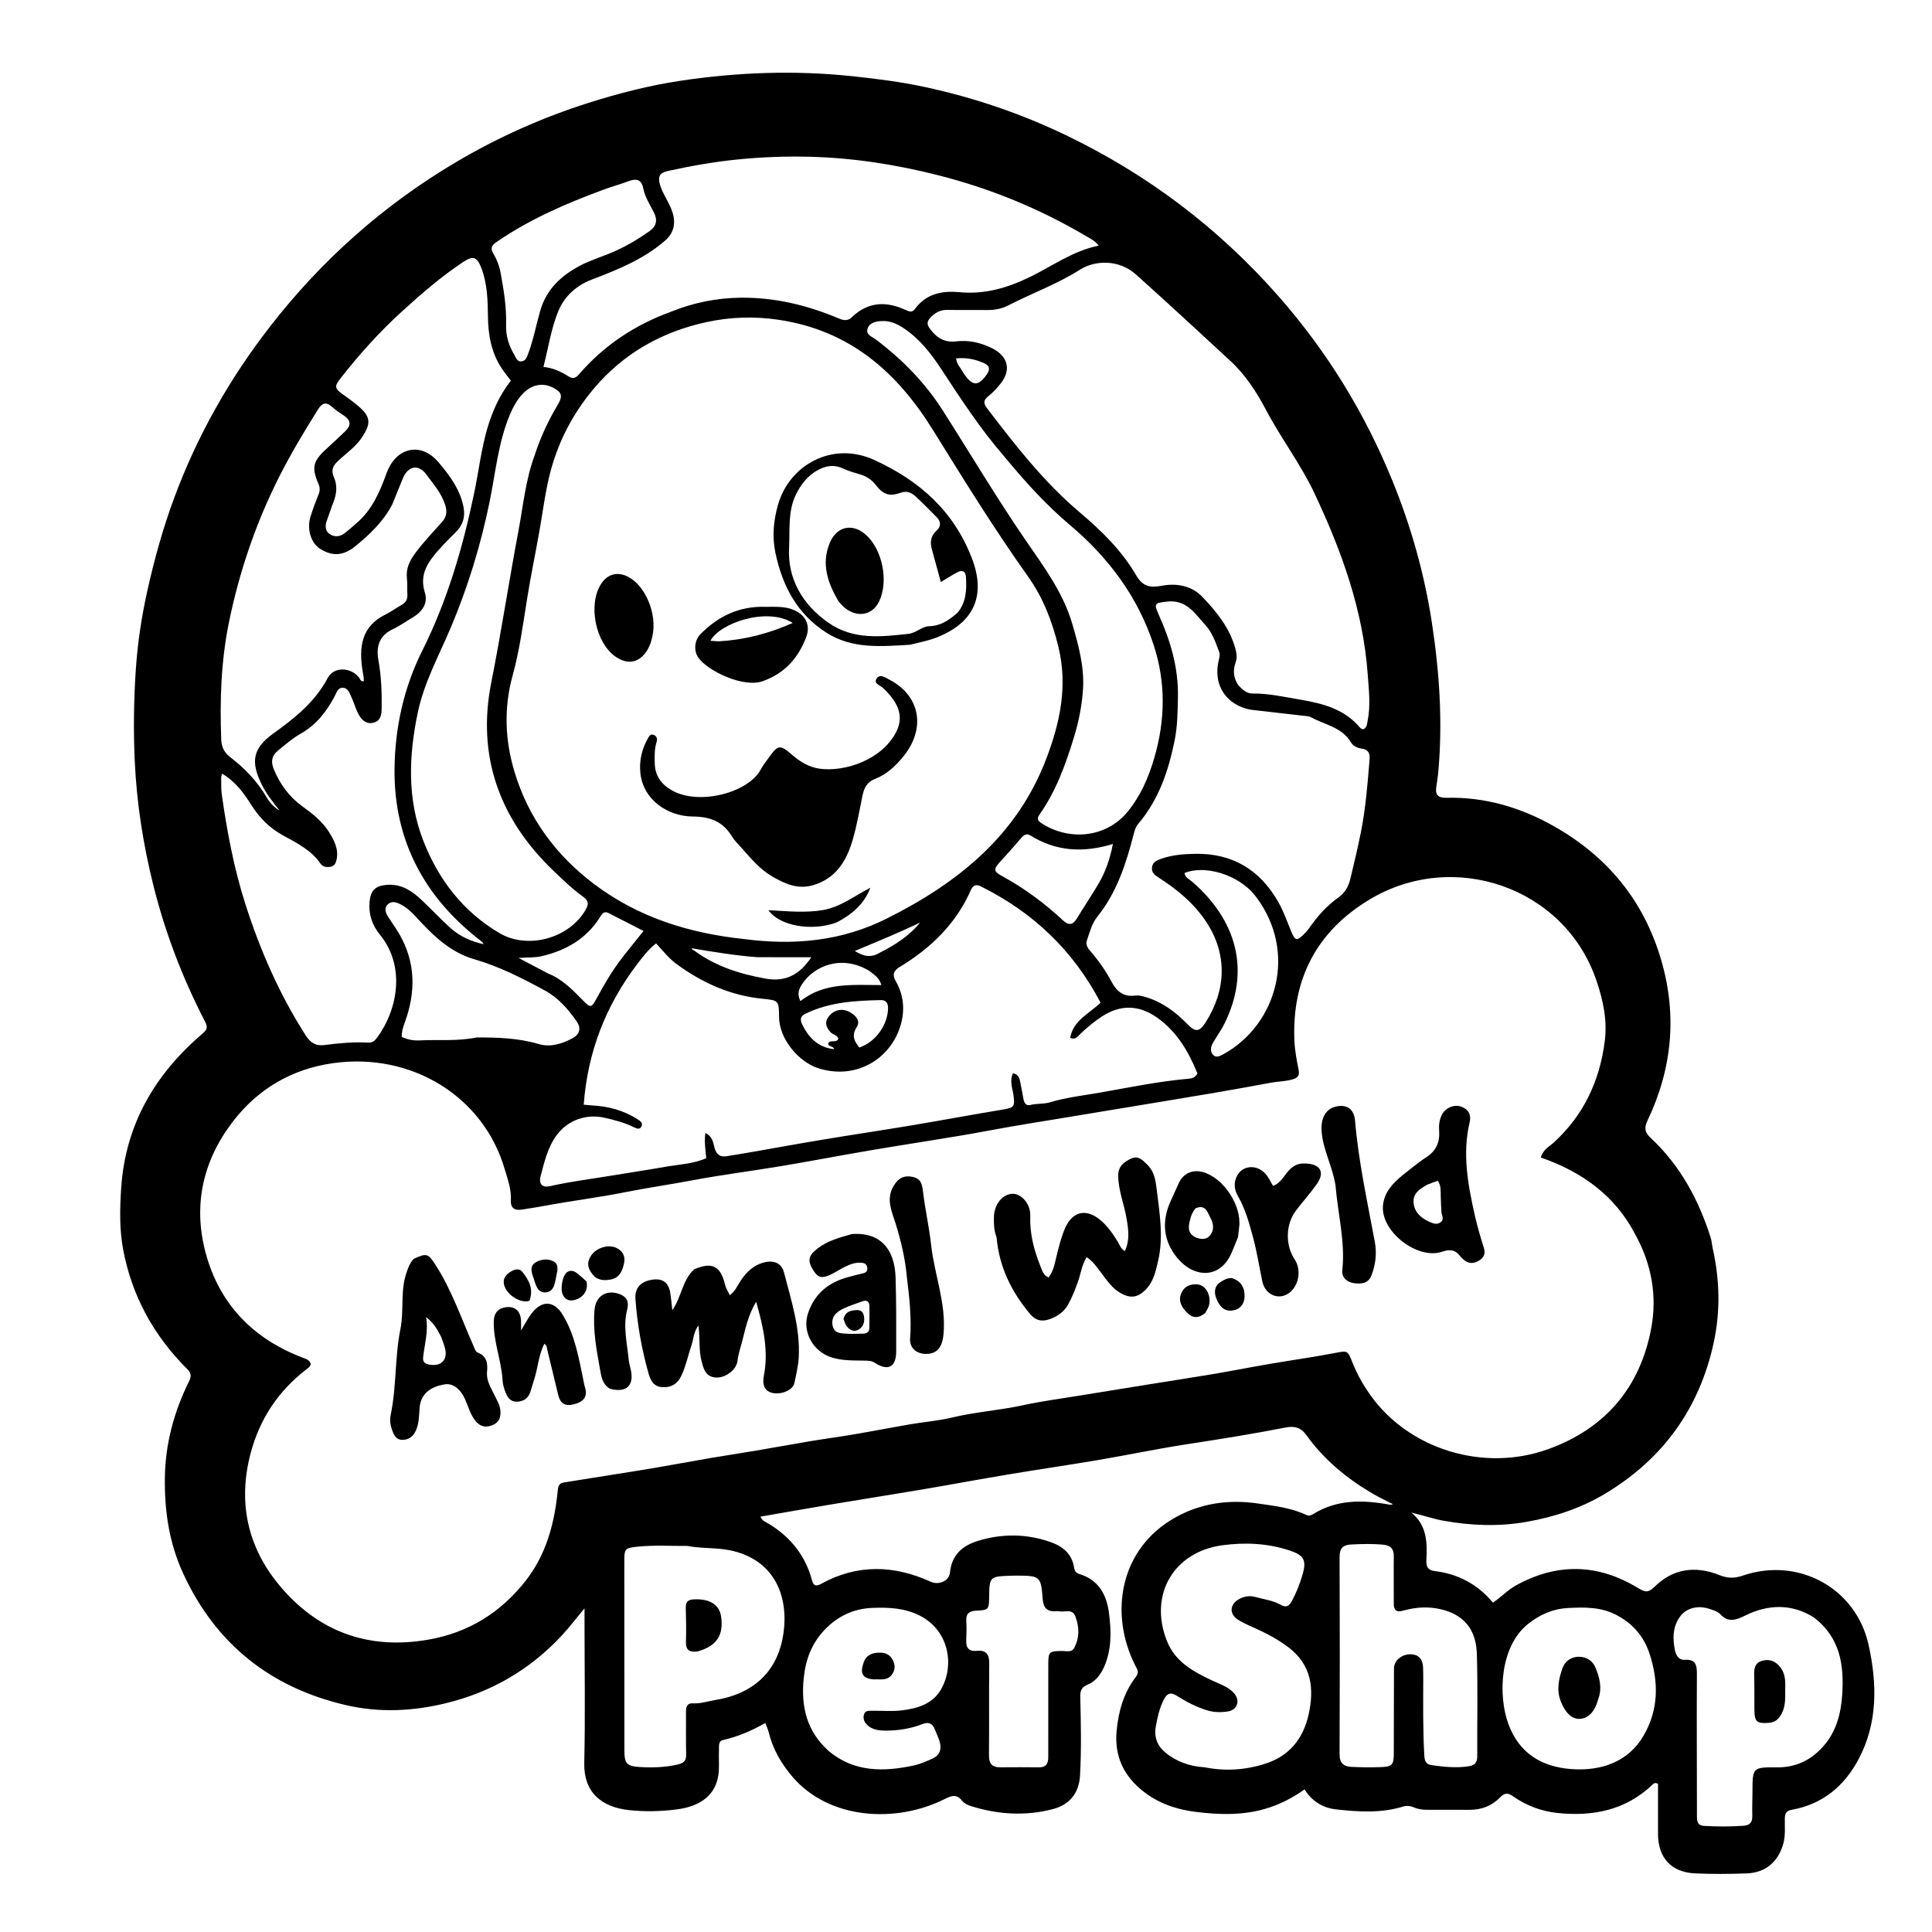 <svg version="1.1" id="Layer_1" xmlns="http://www.w3.org/2000/svg" xmlns:xlink="http://www.w3.org/1999/xlink" x="0px" y="0px"
	 width="100%" viewBox="0 0 1024 1024" enable-background="new 0 0 1024 1024" xml:space="preserve">
<path fill="#000000" opacity="1" stroke="none" 
	d="
M907.695,661.336 
	C911.575,678.386 911.878,695.21 908.267,711.783 
	C900.727,746.396 881.565,773.067 851.205,791.422 
	C838.295,799.228 824.264,803.929 809.3,806.581 
	C794.44,809.214 779.842,808.641 765.211,806.047 
	C759.56,805.045 754.084,803.061 748.039,801.728 
	C756.492,808.545 756.474,817.838 755.998,827.21 
	C755.834,830.454 757.032,832.29 760.305,832.681 
	C772.742,834.164 783.098,839.603 791.285,849.427 
	C795.634,846.535 799.01,842.796 803.369,840.376 
	C825.244,828.231 846.939,828.747 868.188,841.683 
	C871.941,843.968 873.614,844.322 877.08,840.908 
	C886.83,831.307 898.72,829.787 911.228,834.806 
	C915.544,836.539 919.194,836.653 923.606,835.137 
	C953.048,825.021 983.716,841.56 990.404,871.867 
	C994.95,892.465 995.326,913.322 984.96,932.664 
	C977.381,946.806 965.802,956.394 949.526,959.25 
	C946.721,959.742 946.052,961.296 945.996,963.738 
	C945.894,968.22 946.43,972.727 945.194,977.161 
	C942.511,986.79 935.821,992.566 925.806,992.94 
	C916.653,993.281 907.462,993.344 898.316,992.921 
	C885.725,992.339 878.765,984.554 878.777,971.891 
	C878.785,962.961 878.779,954.03 878.779,945.452 
	C877.105,944.646 876.478,945.298 875.901,945.852 
	C861.684,959.488 844.26,962.868 825.52,960.921 
	C817.067,960.043 808.984,957.057 801.925,952.052 
	C799.273,950.17 797.482,950.142 795.114,952.616 
	C790.786,957.138 785.252,959.254 778.951,959.244 
	C771.619,959.231 764.287,959.214 756.955,959.228 
	C754.435,959.233 751.966,959.041 749.613,958.03 
	C747.721,957.218 745.684,956.894 743.74,957.493 
	C731.992,961.113 720.001,960.327 708.118,959.011 
	C701.389,958.266 695.5,954.919 691.431,948.416 
	C685.501,952.656 679.389,955.838 672.738,958.043 
	C659.913,962.294 646.8,961.975 633.746,960.334 
	C622.044,958.863 611.202,954.845 602.417,946.372 
	C594.164,938.412 590.796,928.752 591.825,917.479 
	C592.779,907.044 595.587,897.172 602.055,888.75 
	C604.054,886.146 602.605,884.552 601.591,882.528 
	C587.94,855.288 593.174,820.716 623.31,804.086 
	C636.838,796.621 651.548,794.659 666.811,796.894 
	C675.503,798.167 684.273,799.134 692.363,802.95 
	C693.738,803.598 694.89,803.179 696.104,802.432 
	C708.688,794.683 722.281,794.918 736.154,797.434 
	C736.781,797.548 737.412,797.644 738.258,797.225 
	C734.504,795.278 730.648,793.504 727.013,791.355 
	C713.532,783.385 701.639,773.496 692.478,760.734 
	C689.398,756.443 685.945,755.713 681.335,756.617 
	C663.911,760.033 646.385,762.824 628.833,765.514 
	C613.264,767.899 597.833,771.167 582.3,773.805 
	C566.444,776.497 550.523,778.801 534.66,781.45 
	C519.278,784.019 503.946,786.883 488.57,789.486 
	C472.552,792.198 456.5,794.71 440.477,797.391 
	C428.093,799.464 415.731,801.663 403.049,803.86 
	C403.974,806.217 406.023,806.749 407.606,807.72 
	C419.026,814.728 426.855,824.475 430.349,837.497 
	C431.211,840.71 432.574,840.897 435.361,839.374 
	C454.487,828.919 473.89,829.495 493.364,838.383 
	C497.466,840.256 503.068,837.998 503.502,833.481 
	C504.404,824.102 510.196,819.192 518.328,816.694 
	C531.207,812.738 544.203,812.867 556.98,817.388 
	C563.466,819.684 568.271,823.739 569.318,831.042 
	C569.563,832.755 570.613,833.831 572.085,834.276 
	C582.265,837.352 586.486,845.121 587.763,854.784 
	C589.054,864.562 589.28,874.396 585.095,883.713 
	C583.271,887.772 580.498,891.286 576.364,892.956 
	C573.006,894.313 572.49,896.394 572.567,899.538 
	C572.907,913.351 573.205,927.175 572.442,940.98 
	C571.923,950.364 566.964,956.577 557.85,958.917 
	C543.49,962.603 529.195,961.779 515.066,957.395 
	C513.109,956.788 511.147,955.968 509.937,954.434 
	C506.934,950.627 504.174,951.796 500.483,953.64 
	C474.946,966.395 439.54,964.507 420.091,941.803 
	C414.151,934.869 409.679,927.224 407.483,918.304 
	C407.098,916.738 406.392,915.252 405.646,913.218 
	C398.335,917.349 391.057,920.481 383.257,922.249 
	C381.131,922.731 381.088,924.537 381.068,926.228 
	C381.031,929.394 381.003,932.561 381.064,935.727 
	C381.363,951.378 371.103,957.503 358.334,959.076 
	C350.124,960.088 341.808,960.297 333.429,959.404 
	C318.734,957.836 309.316,949.865 309.67,934.415 
	C310.241,909.431 309.813,884.423 309.807,859.426 
	C309.807,857.487 309.807,855.547 309.807,852.445 
	C305.132,858.052 301.473,862.925 297.321,867.334 
	C280.58,885.113 260.39,896.835 236.542,902.684 
	C218.893,907.013 201.192,907.84 183.694,903.827 
	C143.567,894.622 114.241,871.408 96.969,833.726 
	C89.644,817.747 87.144,800.838 87.38,783.257 
	C87.625,765.05 92.279,748.16 100.235,732.035 
	C101.599,729.271 101.276,727.674 99.167,725.57 
	C81.482,707.93 69.876,686.85 65.281,662.318 
	C63.263,651.544 63.492,640.415 64.245,629.427 
	C66.539,595.936 82.141,569.393 107.231,547.92 
	C109.403,546.062 110.372,544.747 108.819,541.752 
	C96.846,518.659 87.57,494.476 81.284,469.251 
	C75.901,447.654 72.453,425.764 71.425,403.406 
	C70.672,387.041 70.903,370.722 72.01,354.486 
	C72.966,340.469 75.103,326.491 78.199,312.649 
	C81.901,296.1 86.423,279.86 92.295,263.984 
	C104.456,231.104 121.514,200.94 142.98,173.257 
	C170.347,137.966 203.143,108.761 241.578,86.001 
	C263.831,72.823 287.293,62.329 312.001,54.5 
	C327.84,49.482 343.876,45.35 360.245,42.874 
	C390.606,38.282 421.091,37.152 451.751,40.394 
	C464.655,41.759 477.501,43.382 490.134,46.102 
	C516.035,51.68 541.028,60.146 564.943,71.641 
	C608.3,92.48 645.916,120.905 677.675,157.057 
	C703.408,186.35 723.522,219.089 738.178,255.225 
	C747.897,279.189 754.892,303.935 758.833,329.439 
	C762.931,355.962 764.743,382.679 762.289,409.528 
	C762.062,412.011 761.657,414.48 761.274,416.946 
	C760.621,421.151 762.023,422.963 766.628,422.847 
	C787.096,422.334 806.103,427.981 823.726,437.979 
	C852.035,454.039 871.344,477.434 880.513,509.004 
	C889.014,538.275 886.244,566.492 873.265,593.8 
	C871.351,597.829 871.706,600.148 874.929,603.157 
	C890.53,617.721 900.329,635.875 906.706,656.027 
	C907.203,657.597 907.283,659.298 907.695,661.336 
M866.886,654.587 
	C856.122,633.641 838.336,621.024 816.652,613.503 
	C817.924,609.187 821.041,607.814 823.314,605.753 
	C839.317,591.238 847.901,572.92 850.561,551.792 
	C851.971,540.595 849.601,529.633 845.92,519.071 
	C828.789,469.917 770.098,450.121 725.826,476.803 
	C698.038,493.549 684.673,518.785 686.059,551.569 
	C686.286,556.938 687.317,562.076 688.324,567.27 
	C688.881,570.138 687.738,571.352 684.907,572.145 
	C681.165,573.193 677.337,573.164 673.584,573.861 
	C663.839,575.67 654.085,577.439 644.314,579.104 
	C628.811,581.744 613.292,584.294 597.778,586.869 
	C584.888,589.008 571.995,591.127 559.104,593.257 
	C551.247,594.555 543.382,595.807 535.537,597.172 
	C526.415,598.758 517.327,600.54 508.195,602.066 
	C492.509,604.687 476.784,607.078 461.105,609.744 
	C445.425,612.41 429.803,615.423 414.116,618.047 
	C398.272,620.698 382.308,622.684 366.531,625.669 
	C354.659,627.915 342.7,629.615 330.841,631.98 
	C317.379,634.664 303.716,636.354 290.192,638.838 
	C285.662,639.67 281.074,640.432 276.498,641.125 
	C272.981,641.658 270.549,640.436 270.779,636.307 
	C271.111,630.36 269.037,624.896 267.401,619.343 
	C256.172,581.231 218.284,557.681 176.647,563.483 
	C154.921,566.51 136.783,576.977 123.3,594.618 
	C107.45,615.356 102.286,638.845 108.946,663.867 
	C116.228,691.227 134.233,709.757 160.823,719.742 
	C162.587,720.404 164.269,720.994 164.705,723.045 
	C164.331,724.562 163.11,725.222 162.078,726.024 
	C147.377,737.443 137.666,752.126 132.871,770.137 
	C125.988,795.993 131.093,819.709 147.845,839.969 
	C168.252,864.649 194.95,874.643 226.993,869.054 
	C248.131,865.366 265.072,854.93 278.344,838.178 
	C289.41,824.21 293.769,807.88 295.566,790.602 
	C295.8,788.35 295.881,786.207 298.758,785.752 
	C307.094,784.437 315.427,783.101 323.76,781.766 
	C331.613,780.508 339.474,779.301 347.313,777.961 
	C356.921,776.318 366.502,774.511 376.11,772.868 
	C384.123,771.498 392.167,770.311 400.182,768.953 
	C409.812,767.321 419.415,765.534 429.05,763.928 
	C436.883,762.622 444.762,761.584 452.59,760.25 
	C462.522,758.557 472.411,756.616 482.341,754.915 
	C489.846,753.628 497.505,753.043 504.884,751.267 
	C517.157,748.314 529.76,747.516 542.072,744.828 
	C551.906,742.68 561.925,741.374 571.87,739.743 
	C584.133,737.731 596.403,735.76 608.672,733.788 
	C620.123,731.947 631.592,730.207 643.028,728.275 
	C652.976,726.594 662.878,724.636 672.822,722.93 
	C684.248,720.97 695.738,719.366 707.121,717.193 
	C714.243,715.834 714.193,715.485 716.92,722.375 
	C719.385,728.603 722.7,734.35 726.594,739.783 
	C746.883,768.096 786.361,780.495 820.671,768.047 
	C851.193,756.973 869.524,734.988 875.259,703.563 
	C878.262,687.107 875.553,670.417 866.886,654.587 
M394.439,497.725 
	C420.686,501.143 445.897,498.967 470.13,486.803 
	C507.871,467.86 539.096,442.837 554.615,402 
	C561.856,382.945 565.977,363.608 561.025,343.068 
	C557.789,329.643 553.004,317.018 545.025,305.79 
	C527.063,280.517 510.764,254.158 494.44,227.844 
	C475.267,196.938 450.277,175.201 412.981,169.536 
	C399.831,167.539 387.015,167.997 374.414,170.734 
	C350.878,175.845 330.625,187.185 314.855,205.824 
	C302.123,220.871 293.915,238.016 290.025,257.381 
	C288.363,265.658 287.229,273.999 285.758,282.293 
	C283.673,294.042 281.228,305.732 279.35,317.512 
	C277.184,331.105 275.342,344.803 271.703,358.051 
	C266.959,375.323 267.647,392.326 272.707,409.122 
	C280.097,433.655 294.752,453.453 315.112,468.738 
	C338.273,486.125 364.952,494.618 394.439,497.725 
M656.26,363.064 
	C658.307,365.347 660.69,367.609 663.773,367.576 
	C672.501,367.485 680.885,369.428 689.398,370.868 
	C701.39,372.895 712.704,375.907 720.924,385.751 
	C721.298,386.2 722.034,386.347 722.49,386.578 
	C724.571,385.659 724.478,383.906 724.817,382.288 
	C726.55,374 725.511,365.753 724.916,357.435 
	C722.477,323.376 711.088,292.022 696.704,261.491 
	C689.375,245.934 678.901,232.241 670.889,217.048 
	C665.986,207.749 660.063,198.617 652.14,191.299 
	C635.506,175.938 618.903,160.547 602.028,145.441 
	C592.916,137.284 580.211,138.012 572.616,142.821 
	C560.45,150.525 546.924,155.43 534.204,161.983 
	C530.809,163.732 526.971,164.374 523.051,164.321 
	C516.053,164.227 509.052,164.379 502.055,164.257 
	C498.209,164.189 495.386,165.852 492.932,168.599 
	C491.19,170.55 491.29,172.102 492.891,174.272 
	C496.418,179.052 500.605,181.682 506.808,180.933 
	C513.404,180.137 519.668,181.568 525.674,184.501 
	C534.17,188.652 536.166,195.932 530.412,203.239 
	C528.467,205.708 526.261,208.07 523.804,210.012 
	C521.208,212.064 521.208,213.837 523.07,216.277 
	C538.132,236.019 553.352,255.597 572.48,271.737 
	C583.856,281.338 594.518,291.803 602.059,304.695 
	C605.719,310.953 609.401,311.644 615.98,310.428 
	C623.546,309.03 631.553,310.353 637.25,316.324 
	C644.945,324.388 651.978,333.03 654.893,344.25 
	C655.504,346.6 655.759,348.54 654.941,350.955 
	C653.652,354.762 653.388,358.78 656.26,363.064 
M337.628,511.111 
	C321.025,533.09 311.421,557.651 309.391,585.494 
	C311.373,585.683 312.507,585.838 313.645,585.893 
	C322.445,586.313 330.689,588.555 338.146,593.363 
	C339.445,594.2 340.803,595.286 340.026,596.979 
	C339.19,598.801 337.573,598.245 336.161,597.539 
	C331.222,595.067 325.952,593.712 320.59,592.461 
	C310.843,590.188 300.95,593.64 295.032,601.69 
	C290.278,608.158 288.533,615.815 286.557,623.321 
	C285.439,627.567 287.397,629.652 291.667,628.667 
	C302.219,626.233 312.938,624.959 323.587,623.186 
	C333.224,621.582 342.893,620.164 352.502,618.455 
	C359.74,617.168 367.275,616.953 374.317,613.874 
	C373.989,609.627 373.182,605.457 373.869,600.522 
	C377.875,602.472 378,605.855 378.718,608.388 
	C379.76,612.064 381.712,613.355 385.216,612.8 
	C390.131,612.023 395.038,611.195 399.94,610.342 
	C412.031,608.237 424.101,606.014 436.208,604.009 
	C451.891,601.411 467.617,599.071 483.296,596.447 
	C499.322,593.765 515.297,590.777 531.328,588.123 
	C537.436,587.112 538.041,586.553 537.153,580.475 
	C536.598,576.669 534.984,572.823 536.924,568.842 
	C540.084,569.52 540.427,571.914 540.89,574.158 
	C541.46,576.922 541.916,579.71 542.443,582.483 
	C542.822,584.481 543.809,586.253 546.058,585.667 
	C549.485,584.773 553.099,585.264 556.402,584.27 
	C565.144,581.64 574.208,580.645 583.118,579.075 
	C598.785,576.316 614.407,573.094 630.302,571.709 
	C631.919,571.568 633.6,571.088 634.664,568.947 
	C630.018,557.458 623.8,546.76 613.223,539.307 
	C603.687,532.587 593.798,532.325 583.917,538.839 
	C579.87,541.508 576.178,544.598 572.652,547.923 
	C571.33,549.17 570.229,551.31 567.202,550.114 
	C568.849,540.776 577.313,537.254 583.337,531.444 
	C568.846,503.754 547.51,483.515 519.789,469.763 
	C517.027,468.393 515.542,469.54 514.609,471.667 
	C506.74,489.614 493.41,502.493 476.94,512.459 
	C473.626,514.464 472.763,516.599 474.854,520.209 
	C478.872,527.15 479.614,534.928 477.613,542.434 
	C472.67,560.975 454.087,572.531 433.97,566.265 
	C423.109,562.883 413.054,550.545 412.92,539.132 
	C412.817,530.407 412.836,530.215 404.413,529.394 
	C387.354,527.731 372.399,521.048 358.697,511.049 
	C354.512,507.995 351.369,503.923 347.738,500.01 
	C343.661,503.169 340.906,506.898 337.628,511.111 
M242.622,280.942 
	C239.377,284.294 236.017,287.543 232.911,291.018 
	C227.047,297.579 222.058,304.233 225.204,314.155 
	C226.934,319.614 223.889,324.25 218.593,327.349 
	C215.147,329.366 211.883,331.756 208.284,333.434 
	C200.937,336.86 199.267,342.706 200.579,349.983 
	C202.093,358.383 202.411,366.851 202.291,375.355 
	C202.245,378.66 201.869,381.957 198.105,383.003 
	C194.209,384.086 191.683,381.618 190.025,378.572 
	C188.526,375.817 187.726,372.69 186.401,369.828 
	C185.377,367.618 184.554,364.63 181.729,364.507 
	C179.045,364.391 178.284,367.349 177.232,369.316 
	C172.913,377.386 167.502,384.277 159.307,388.913 
	C154.995,391.352 151.177,394.71 147.295,397.849 
	C144.08,400.448 143.443,403.632 145.099,407.654 
	C148.421,415.722 153.268,422.355 160.434,427.513 
	C165.676,431.286 170.852,435.356 174.364,440.98 
	C177.116,445.386 179.54,449.98 178.424,455.463 
	C178.058,457.26 177.37,459.059 175.151,459.421 
	C173.065,459.761 171.103,459.531 169.796,457.63 
	C164.869,450.466 157.17,446.735 149.999,442.784 
	C142.666,438.744 137.376,433.256 133.051,426.421 
	C129.051,420.098 124.658,414.132 117.671,410.028 
	C117.464,410.999 117.218,411.599 117.23,412.195 
	C117.288,415.191 117.141,418.225 117.56,421.176 
	C120.338,440.766 123.991,460.16 130.019,479.073 
	C137.843,503.619 148.099,527.003 162.002,548.752 
	C164.398,552.5 167.249,554.501 171.859,553.906 
	C179.619,552.906 187.409,552.147 195.258,552.616 
	C197.312,552.738 198.633,551.643 199.807,550.065 
	C210.608,535.558 215.19,512.358 201.438,495.502 
	C197.248,490.366 195.298,484.65 195.888,477.941 
	C196.403,472.1 198.798,469.633 204.511,469.04 
	C212.674,468.193 218.532,472.284 223.954,477.477 
	C228.886,482.2 233.597,487.163 238.645,491.756 
	C243.662,496.322 249.714,498.995 256.315,500.432 
	C255.913,499.504 255.276,499.015 254.641,498.524 
	C224.816,475.482 208.682,445.266 209.11,407.44 
	C209.356,385.721 213.987,364.513 223.833,344.833 
	C237.158,318.199 245.375,289.913 251.409,260.898 
	C253.73,249.738 255.019,238.407 258.206,227.371 
	C260.924,217.96 264.825,209.35 270.77,201.763 
	C268.934,199.306 267.245,197.271 265.803,195.073 
	C260.313,186.706 258.724,177.343 258.614,167.513 
	C258.517,158.872 258.253,150.171 255.091,141.959 
	C252.796,136.001 250.674,135.437 245.48,138.874 
	C233.773,146.624 223.217,155.812 212.873,165.234 
	C201.025,176.025 190.347,187.925 180.476,200.542 
	C177.06,204.907 177.368,205.979 182.031,209.245 
	C184.616,211.057 187.167,212.938 189.589,214.96 
	C196.521,220.75 196.885,224.31 191.761,231.944 
	C188.348,237.029 183.295,240.399 178.956,244.507 
	C176.318,247.004 175.417,249.454 176.964,252.918 
	C178.896,257.244 178.48,261.659 176.774,266.033 
	C175.507,269.282 174.46,272.617 173.237,275.884 
	C172.198,278.663 172.303,281.432 174.786,283.101 
	C177.28,284.779 180.23,284.533 182.713,282.579 
	C184.932,280.833 187.053,278.962 189.185,277.108 
	C197.278,270.067 201.33,260.656 204.869,250.848 
	C209.866,236.999 223.103,234.049 232.347,244.945 
	C237.368,250.863 242.231,257.176 244.647,264.761 
	C246.337,270.066 247.186,275.532 242.622,280.942 
M355.842,165.141 
	C367.68,160.36 380.058,157.907 392.749,157.787 
	C410.42,157.62 427.351,161.622 443.634,168.405 
	C446.305,169.518 448.851,170.673 451.46,168.157 
	C460.003,159.918 469.651,159.501 479.989,164.286 
	C481.689,165.073 483.421,165.864 484.881,163.84 
	C490.766,155.689 499.273,153.998 508.443,154.861 
	C521.63,156.103 533.377,152.804 545.334,147.08 
	C557.477,141.267 568.482,132.96 582.349,130.199 
	C580.279,127.533 577.951,126.51 575.832,125.254 
	C551.205,110.663 525.008,99.929 497.247,92.882 
	C474.914,87.212 452.319,83.676 429.268,83.088 
	C416.593,82.765 403.933,83.231 391.344,84.479 
	C378.781,85.724 366.324,87.902 353.979,90.626 
	C349.994,91.505 348.482,93.275 349.756,97.704 
	C351.301,103.074 354.846,107.405 356.482,112.692 
	C358.284,118.512 357.083,123.557 352.515,127.529 
	C341.105,137.448 327.338,142.964 313.501,148.244 
	C305.356,151.351 299.177,157.181 296.083,164.514 
	C292.144,173.849 290.665,184.221 288.037,194.489 
	C293.1,194.941 297.41,197.002 301.471,199.597 
	C303.891,201.143 305.423,200.082 307.004,198.257 
	C320.151,183.083 336.285,172.276 355.842,165.141 
M662.727,376.143 
	C650.953,373.874 642.391,364.057 646.089,349.415 
	C646.426,348.079 646.688,346.816 646.187,345.514 
	C644.277,340.555 642.637,335.415 638.968,331.401 
	C633.374,325.28 628.901,317.623 618.463,318.862 
	C611.959,319.634 611.456,319.808 614.132,325.745 
	C620.402,339.654 624.651,354.044 624.325,369.506 
	C624.161,377.304 624.118,385.019 622.516,392.799 
	C619.215,408.827 614.113,423.886 603.354,436.555 
	C602.011,438.137 601.454,439.92 600.94,441.906 
	C596.886,457.578 592.046,472.909 581.632,485.822 
	C578.78,489.358 577.651,493.821 576.192,498.063 
	C575.469,500.164 575.95,501.83 577.433,503.528 
	C581.934,508.681 585.904,514.279 589.111,520.293 
	C591.929,525.576 595.581,528.517 601.79,527.677 
	C603.594,527.433 605.388,527.936 607.179,528.461 
	C616.096,531.072 623.16,536.435 629.524,542.976 
	C633.583,547.148 635.759,546.955 638.914,542.032 
	C649.824,525.004 650.779,505.948 639.366,488.653 
	C632.818,478.73 623.842,471.365 613.932,465.029 
	C611.905,463.732 610.112,462.246 610.63,459.423 
	C611.139,456.652 613.394,455.9 615.614,455.122 
	C621.335,453.117 627.297,452.656 633.285,452.541 
	C653.09,452.159 667.66,460.853 677.453,477.97 
	C680.367,483.062 682.217,488.568 684.464,493.927 
	C686.434,498.628 687.409,498.801 691.025,495.225 
	C691.97,494.291 692.913,493.321 693.666,492.236 
	C698.057,485.901 703.043,480.165 709.395,475.677 
	C712.79,473.279 714.729,469.902 715.708,465.816 
	C717.679,457.589 719.666,449.384 721.315,441.069 
	C723.847,428.311 724.851,415.446 725.897,402.549 
	C726.166,399.232 725.28,397.271 721.58,396.756 
	C719.517,396.468 717.165,395.396 716.077,393.543 
	C711.323,385.442 702.346,384.238 695.072,380.261 
	C693.701,379.512 692.216,379.518 690.723,379.353 
	C681.669,378.352 672.623,377.276 662.727,376.143 
M283.457,241.07 
	C286.491,231.685 290.669,222.84 295.705,214.358 
	C298.457,209.723 297.696,207.77 292.91,205.373 
	C287.642,202.734 281.9,203.789 277.395,208.374 
	C274.081,211.748 271.872,215.857 270.08,220.189 
	C263.974,234.946 262.617,250.814 259.443,266.246 
	C254.738,289.117 247.936,311.338 238.847,332.805 
	C232.566,347.641 224.732,361.821 221.399,377.82 
	C216.632,400.708 215.749,423.486 224.371,445.639 
	C232.373,466.202 245.423,483.127 264.566,494.485 
	C279.873,503.566 301.838,497.203 310.42,482.164 
	C312.006,479.383 312.096,477.467 309.246,475.423 
	C303.554,471.342 298.513,466.469 293.452,461.636 
	C264.673,434.158 252.611,400.686 260.404,361.615 
	C265.736,334.888 269.759,307.965 274.821,281.213 
	C277.319,268.019 278.48,254.544 283.457,241.07 
M207.948,267.278 
	C203.25,276.339 196.082,283.195 188.284,289.538 
	C182.087,294.578 176.162,295.07 169.524,290.781 
	C164.747,287.695 162.525,280.296 164.597,273.74 
	C165.844,269.796 167.272,265.899 168.835,262.07 
	C169.655,260.06 169.637,258.36 168.76,256.359 
	C165.059,247.916 165.903,244.424 172.776,238.122 
	C176.21,234.972 179.625,231.8 182.989,228.576 
	C185.982,225.706 186.183,222.949 182.486,220.417 
	C180.291,218.913 178.003,217.484 176.046,215.704 
	C172.853,212.801 170.718,213.545 168.568,216.977 
	C161.32,228.545 154.281,240.245 148.121,252.417 
	C135.682,276.993 126.871,302.85 121.346,329.861 
	C117.144,350.402 116.471,371.127 117.255,391.97 
	C117.399,395.799 118.752,398.786 122.025,401.303 
	C129.719,407.22 136.416,414.166 141.365,422.64 
	C143.026,425.484 145.184,427.884 148.141,429.537 
	C144.751,425.255 141.347,421.027 138.881,416.116 
	C132.786,403.98 133.765,396.767 144.751,388.859 
	C156.194,380.623 166.88,372.181 173.71,359.339 
	C176.984,353.182 185.89,353.597 190.27,359.061 
	C190.899,359.846 191.022,361.313 192.77,361.096 
	C192.77,360.395 192.837,359.734 192.755,359.092 
	C192.609,357.94 192.36,356.802 192.178,355.655 
	C190.19,343.122 191.364,331.932 204.546,325.583 
	C207.377,324.219 209.906,322.24 212.676,320.732 
	C214.987,319.475 216.089,317.773 215.92,315.106 
	C215.741,312.283 215.996,309.422 215.679,306.62 
	C215.076,301.281 217.111,297.205 220.264,292.95 
	C224.552,287.163 229.513,282.036 234.254,276.695 
	C236.777,273.853 237.082,271.179 235.941,267.57 
	C233.966,261.321 229.686,256.596 226.016,251.54 
	C221.824,245.765 216.226,246.93 213.476,253.642 
	C211.712,257.95 209.95,262.26 207.948,267.278 
M532.396,242.097 
	C519.918,227.707 509.493,211.846 499.1,195.946 
	C493.618,187.56 487.504,179.645 478.999,173.97 
	C475.468,171.614 471.721,169.941 467.349,170.171 
	C464.234,170.334 460.946,170.935 459.854,174.091 
	C458.709,177.397 462.224,178.433 464.204,179.928 
	C478.148,190.46 490.215,202.703 499.658,217.508 
	C514.519,240.81 528.627,264.599 544.318,287.363 
	C553.771,301.078 563.638,314.498 568.375,330.807 
	C571.632,342.019 574.76,353.346 574.029,365.088 
	C573.483,373.848 571.755,382.568 569.151,391.018 
	C564.739,405.336 559.674,419.395 550.934,431.761 
	C549.149,434.288 550.456,435.313 552.277,436.482 
	C566.814,445.811 586.253,443.994 597.471,430.457 
	C604.511,421.961 608.769,412.082 611.82,401.619 
	C617.603,381.785 617.966,361.893 611.561,342.167 
	C603.2,316.42 587.618,295.602 567.075,278.258 
	C554.433,267.586 543.367,255.372 532.396,242.097 
M638.599,936.721 
	C649.413,938.863 660.056,938.173 670.55,934.832 
	C683.385,930.745 690.705,921.533 693.56,908.867 
	C696.668,895.077 695.231,882.374 682.744,872.989 
	C677.496,869.045 671.84,865.998 665.926,863.293 
	C662.605,861.774 659.161,860.406 656.106,858.449 
	C651.288,855.361 651.826,850.104 656.93,847.458 
	C659.565,846.092 662.33,845.61 665.155,846.391 
	C669.776,847.67 674.665,848.209 678.898,850.615 
	C681.963,852.357 683.447,850.962 684.79,848.433 
	C687.22,843.858 689.132,839.042 690.506,834.095 
	C692.517,826.849 690.958,824.275 683.714,821.853 
	C671.962,817.923 659.812,817.382 647.717,819.046 
	C622.349,822.538 608.764,844.925 618.426,869.603 
	C622.83,880.853 632.47,885.966 642.512,890.733 
	C646.544,892.646 650.993,893.949 654.068,897.447 
	C657.51,901.363 655.835,906.364 650.675,907.128 
	C647.087,907.66 643.42,907.621 639.802,906.507 
	C634.012,904.725 628.704,901.978 623.65,898.751 
	C620.437,896.7 618.518,897.577 616.896,900.708 
	C614.561,905.214 613.518,910.069 612.612,914.992 
	C611.578,920.606 613.366,925.346 617.61,928.835 
	C623.386,933.584 630.181,936.186 638.599,936.721 
M364.178,819.372 
	C355.361,819.462 346.527,818.853 337.732,819.782 
	C331.245,820.467 330.899,820.91 330.897,827.575 
	C330.888,861.034 330.904,894.493 330.943,927.952 
	C330.951,934.647 332.21,936.123 338.945,936.546 
	C345.759,936.974 352.54,936.771 359.293,935.199 
	C362.526,934.446 363.747,933.164 363.67,929.879 
	C363.496,922.392 363.638,914.898 363.592,907.407 
	C363.576,904.783 364.079,902.602 367.316,902.797 
	C371.391,903.043 375.183,901.693 379.106,901.051 
	C400.105,897.613 412.904,885.161 415.4,864.478 
	C417.816,844.46 409.443,826.295 386.864,821.686 
	C379.582,820.199 372.283,820.844 364.178,819.372 
M961.256,857.188 
	C949.399,849.855 937.093,850.348 925.11,856.214 
	C919.952,858.739 916.036,860.189 911.625,855.431 
	C910.365,854.073 908.159,853.473 906.284,852.824 
	C899.742,850.559 893.463,852.372 890.166,857.219 
	C886.502,862.607 886.555,868.584 887.721,874.538 
	C888.208,877.024 889.596,879.944 892.946,879.733 
	C898.584,879.377 899.412,882.321 899.385,887.147 
	C899.246,912.142 899.414,937.139 899.415,962.135 
	C899.415,965.001 899.41,967.536 903.248,967.763 
	C910.244,968.177 917.233,968.19 924.223,967.681 
	C927.482,967.443 928.865,965.74 928.76,962.433 
	C928.628,958.273 928.827,954.103 928.84,949.937 
	C928.882,936.729 928.875,936.653 941.881,936.738 
	C951.647,936.802 959.56,933.118 966.093,925.903 
	C973.184,918.071 975.717,908.461 976.391,898.461 
	C977.44,882.907 975.575,868.051 961.256,857.188 
M769.512,854.859 
	C761.047,851.305 752.402,851.231 743.684,853.679 
	C740.145,854.672 738.705,853.499 738.73,849.875 
	C738.787,841.547 738.611,833.217 738.734,824.89 
	C738.792,820.952 737.137,819.119 733.251,818.732 
	C727.591,818.169 721.964,818.328 716.298,818.605 
	C711.719,818.829 709.982,820.609 710.003,825.343 
	C710.156,860.156 710.159,894.972 710,929.785 
	C709.979,934.401 712.1,936.262 716.098,936.47 
	C721.248,936.738 726.423,936.771 731.579,936.617 
	C737.873,936.43 738.725,935.482 738.749,929.21 
	C738.806,914.218 738.748,899.226 738.839,884.235 
	C738.864,880.128 742.975,876.667 747.779,876.799 
	C751.948,876.914 754.054,879.45 754.243,883.561 
	C754.335,885.556 754.359,887.556 754.353,889.554 
	C754.314,903.043 754.137,916.532 754.889,930.013 
	C755.041,932.74 755.383,935.069 758.609,935.535 
	C765.211,936.489 771.807,937.179 778.497,936.149 
	C781.755,935.647 782.991,934.098 782.974,930.823 
	C782.882,912.833 783.302,894.832 782.77,876.857 
	C782.502,867.802 779.492,859.444 769.512,854.859 
M874.21,876.262 
	C871.143,867.145 865.327,860.48 856.775,855.993 
	C848.551,851.679 839.783,851.805 830.962,852.292 
	C822.917,852.736 815.925,855.843 809.639,860.942 
	C795.175,872.676 793.782,898.172 799.487,913.782 
	C805.192,929.39 817.331,936.581 833.149,937.673 
	C848.368,938.724 862.999,934.068 871.218,919.787 
	C879.019,906.232 879.32,891.698 874.21,876.262 
M439.33,928.176 
	C452.823,939.359 468.3,939.152 484.214,935.769 
	C487.74,935.019 491.145,933.484 494.451,931.972 
	C497.964,930.365 499.088,927.256 498.175,923.643 
	C497.57,921.247 496.412,918.992 495.511,916.67 
	C494.25,913.421 492.173,912.498 488.81,913.823 
	C482.873,916.163 476.6,917.17 470.258,917.254 
	C466.303,917.307 462.205,917.07 459.186,913.784 
	C457.834,912.312 457.392,910.559 457.941,908.688 
	C458.551,906.608 460.429,906.758 462.075,906.738 
	C467.404,906.674 472.794,907.16 478.051,906.525 
	C486.449,905.51 494.584,903.067 499.007,894.992 
	C505.987,882.248 502.858,864.219 487.632,856.38 
	C479.632,852.261 471.108,851.881 462.41,852.214 
	C452.24,852.604 443.799,856.717 436.88,864.038 
	C430.091,871.223 426.906,879.91 425.964,889.686 
	C424.551,904.353 427.353,917.459 439.33,928.176 
M555.602,931.044 
	C555.604,914.733 555.594,898.422 555.614,882.111 
	C555.622,875.507 556.042,875.166 562.719,875.043 
	C564.97,875.001 567.907,875.979 569.213,873.656 
	C572.235,868.278 572.123,862.475 569.983,856.77 
	C568.314,852.323 564.264,854.716 561.299,853.995 
	C560.826,853.88 560.301,853.929 559.805,853.968 
	C555.063,854.344 553.004,852.369 552.634,847.413 
	C551.74,835.417 551.234,835.174 538.899,835.108 
	C537.734,835.102 536.569,835.126 535.405,835.169 
	C524.576,835.564 524.39,835.757 524.268,846.584 
	C524.195,853.024 523.91,853.412 517.642,853.669 
	C514.111,853.814 511.944,854.927 512.156,858.971 
	C512.339,862.453 512.284,865.96 512.121,869.445 
	C511.932,873.49 513.647,875.401 517.725,874.988 
	C522.831,874.47 524.37,876.96 524.314,881.796 
	C524.131,897.939 524.34,914.085 524.177,930.228 
	C524.132,934.655 525.733,936.746 530.211,936.699 
	C537.034,936.629 543.858,936.655 550.682,936.709 
	C553.967,936.735 555.697,935.316 555.602,931.044 
M252.618,549.875 
	C263.789,549.842 274.831,550.18 285.754,553.418 
	C291.734,555.191 297.996,553.248 303.533,550.251 
	C307.28,548.223 308.115,544.938 305.668,541.407 
	C301.095,534.812 295.952,528.854 288.649,524.901 
	C276.638,518.399 264.568,512.221 251.338,508.405 
	C239.951,505.121 231.293,497.527 223.328,489.038 
	C219.93,485.416 216.744,481.451 212.117,479.221 
	C209.959,478.18 207.536,477.435 205.559,479.296 
	C203.48,481.254 204.351,483.647 205.607,485.709 
	C207.505,488.827 209.724,491.753 211.557,494.907 
	C220.383,510.094 220.443,525.877 214.519,542.006 
	C213.66,544.346 212.86,546.674 212.939,549.557 
	C215.924,550.996 219.019,551.621 222.455,551.436 
	C232.189,550.914 242.009,552.009 252.618,549.875 
M322.93,134.398 
	C330.526,131.327 337.544,127.252 344.234,122.524 
	C348.135,119.768 348.524,116.491 346.554,112.561 
	C344.475,108.414 341.838,104.511 340.946,99.851 
	C340.057,95.2 337.4,94.447 333.289,95.992 
	C328.941,97.625 324.437,98.838 320.078,100.445 
	C300.072,107.819 280.576,116.236 262.923,128.44 
	C260.57,130.067 259.853,131.664 261.379,134.217 
	C263.265,137.374 264.615,140.747 265.29,144.409 
	C266.982,153.577 268.53,162.759 268.228,172.124 
	C268.04,177.98 269.717,183.269 272.672,188.212 
	C273.568,189.711 274.138,191.872 276.523,191.516 
	C278.621,191.203 279.199,189.44 279.884,187.638 
	C282.723,180.164 284.143,172.303 286.344,164.657 
	C289.608,153.317 297.501,146.015 307.497,140.768 
	C312.181,138.308 317.293,136.663 322.93,134.398 
M665.475,475.021 
	C656.406,463.18 637.953,458.318 627.794,462.752 
	C628.225,465.17 630.422,466.057 631.987,467.416 
	C655.158,487.547 663.078,514.088 648.976,542.584 
	C647.214,546.143 644.805,549.377 642.833,552.841 
	C641.712,554.809 641.336,557.15 642.839,558.951 
	C644.418,560.845 646.467,559.831 648.277,558.842 
	C676.751,543.293 688.051,504.437 665.475,475.021 
M532.567,454.066 
	C531.766,454.913 530.938,455.736 530.167,456.61 
	C526.485,460.786 526.456,461.8 531.34,464.463 
	C543.109,470.883 553.73,478.818 563.523,487.917 
	C566.392,490.583 568.671,490.285 570.751,486.845 
	C574.526,480.602 578.62,474.548 582.313,468.259 
	C585.975,462.023 588.306,455.261 589.859,447.327 
	C573.992,452.188 559.557,451.216 546.011,442.737 
	C544.094,441.537 542.589,442.607 541.272,444.155 
	C538.576,447.324 535.797,450.422 532.567,454.066 
M290.472,515.963 
	C297.995,518.913 303.418,524.585 308.912,530.169 
	C312.992,534.317 313.401,534.324 316.246,529.13 
	C320.005,522.269 323.875,515.475 328.571,509.216 
	C332.428,504.074 336.556,499.134 341.089,493.446 
	C334.482,490.057 328.47,486.938 322.422,483.888 
	C320.162,482.749 319.077,484.372 318.073,485.99 
	C310.858,497.609 299.928,503.807 287.013,506.815 
	C283.369,507.663 279.468,507.407 274.851,507.713 
	C280.424,510.675 285.11,513.166 290.472,515.963 
M424.967,542.551 
	C428.443,549.776 433.363,555.133 442.152,556.104 
	C441.634,554.12 438.573,554.996 439.061,552.79 
	C440.483,550.936 443.274,552.987 444.366,550.551 
	C443.772,548.483 441.492,548.472 440.271,547.153 
	C437.843,544.528 436.872,541.841 439.28,538.714 
	C441.999,535.186 446.482,534.228 450.383,536.435 
	C453.514,538.207 456.263,540.996 454.062,544.427 
	C451.191,548.902 452.787,551.913 455.487,555.189 
	C463.987,552.381 470.596,543.248 470.68,534.297 
	C470.704,531.716 469.57,530.025 466.895,530.077 
	C453.243,530.342 439.673,531.132 427.055,537.227 
	C425.024,538.208 423.694,539.416 424.967,542.551 
M401.399,507.336 
	C389.829,506.468 378.404,504.603 366.601,502.591 
	C366.766,503.47 367.538,503.513 368.058,503.896 
	C379.319,512.208 392.226,516.251 405.798,518.691 
	C415.953,520.517 423.646,516.978 429.997,507.367 
	C420.274,507.367 411.298,507.367 401.399,507.336 
M460.78,514.623 
	C446.178,505.741 431.225,511.876 424.867,521.993 
	C423.34,524.424 422.407,526.913 424.235,530.622 
	C436.991,520.48 452.025,522.135 467.137,522.101 
	C466.015,518.186 463.506,516.767 460.78,514.623 
M466.364,504.925 
	C474.375,500.846 481.906,496.137 487.615,488.984 
	C476.514,494.359 465.155,498.991 453.051,504.027 
	C457.859,507.017 461.657,507.742 466.364,504.925 
M510.719,197.81 
	C515.386,204.78 518.476,204.914 522.988,198.505 
	C524.844,195.869 524.622,193.885 521.662,192.528 
	C516.976,190.381 512.071,189.429 506.762,189.949 
	C507.013,193.087 509.161,194.901 510.719,197.81 
z"/>
<path fill="#000000" opacity="1" stroke="none" 
	d="
M367.911,672.776 
	C377.297,668.686 381.928,670.975 384.205,680.632 
	C384.68,682.646 385.694,684.269 386.799,686.474 
	C389.703,684.397 390.853,681.384 392.53,678.85 
	C395.772,673.95 399.8,670.189 405.737,668.948 
	C410.482,667.956 414.339,669.73 415.525,674.375 
	C419.297,689.141 424.181,703.704 423.349,719.345 
	C423.097,724.08 421.968,728.544 421.04,733.074 
	C420.267,736.848 413.94,739.389 409.305,738.258 
	C405.317,737.284 403.913,734.131 404.869,729.173 
	C407.393,716.096 404.691,703.596 400.758,689.949 
	C396.507,697.171 395.145,704.015 393.436,710.642 
	C392.537,714.129 391.343,717.564 390.901,721.251 
	C390.315,726.15 384.473,730.333 379.644,730.121 
	C374.031,729.876 372.903,725.612 371.798,721.287 
	C370.311,715.474 371.119,709.434 370.162,702.5 
	C367.577,706.209 367.608,709.735 366.553,712.835 
	C364.736,718.176 363.607,723.744 361.254,728.915 
	C359.242,733.337 355.895,735.545 350.978,735.231 
	C346.473,734.943 344.782,731.653 343.76,728.043 
	C340.098,715.105 337.771,701.887 336.794,688.495 
	C336.358,682.533 339.691,679.247 345.505,678.296 
	C351.167,677.369 354.393,679.682 355.29,685.43 
	C355.698,688.042 355.92,690.684 356.359,694.446 
	C361.315,687.162 361.652,678.53 367.911,672.776 
z"/>
<path fill="#000000" opacity="1" stroke="none" 
	d="
M528.193,655.752 
	C526.709,652.003 526.749,648.506 526.805,644.998 
	C526.912,638.355 531.389,632.805 536.738,632.734 
	C541.37,632.672 546.302,638.128 546.063,644.405 
	C545.704,653.82 548.005,662.526 551.438,671.072 
	C552.337,673.31 552.938,675.867 555.787,677.091 
	C558.908,672.925 559.334,667.865 560.608,663.169 
	C561.782,658.841 562.872,654.486 564.759,650.429 
	C568.676,642.007 575.715,640.527 582.98,646.462 
	C586.903,649.667 589.739,653.758 592.373,658.031 
	C593.383,659.669 593.877,661.718 596.172,663.114 
	C598.994,657.249 598.054,651.391 597.06,645.615 
	C595.772,638.13 592.756,631.006 592.678,623.243 
	C592.627,618.158 595.682,615.772 599.693,614.022 
	C603.647,612.297 605.911,615.223 608.25,617.491 
	C611.844,620.976 612.501,625.784 613.064,630.348 
	C614.628,643.032 616.769,655.738 613.78,668.535 
	C612.487,674.071 611.294,679.616 606.995,683.782 
	C602.765,687.882 599.057,688.236 593.935,685.365 
	C589.237,682.731 586.499,678.302 583.357,674.235 
	C581.24,671.495 579.363,668.545 575.953,666.35 
	C573.318,670.484 572.863,675.182 571.312,679.431 
	C569.829,683.495 568.286,687.495 566.202,691.29 
	C563.987,695.322 560.49,697.737 556.285,699.21 
	C552.316,700.6 548.978,700.03 546.033,696.524 
	C536.163,684.776 529.594,671.655 528.193,655.752 
z"/>
<path fill="#000000" opacity="1" stroke="none" 
	d="
M219.289,667.207 
	C226.135,664.076 226.909,664.309 230.829,670.404 
	C239.431,683.781 244.504,698.816 250.909,713.224 
	C251.523,714.606 251.879,716.39 253.259,716.932 
	C258.211,718.879 258.546,722.835 258.139,727.201 
	C257.707,731.826 260.201,735.496 262.041,739.379 
	C263.383,742.21 265.147,744.824 265.257,748.171 
	C265.376,751.763 264.272,754.132 260.673,755.487 
	C256.902,756.907 254.145,755.796 251.87,752.927 
	C249.249,749.623 248.222,745.51 246.546,741.728 
	C244.063,736.126 240.047,733.111 235.892,733.728 
	C227.722,734.942 222.959,739.164 222.414,746.057 
	C222.1,750.036 222.18,753.998 220.59,757.815 
	C219.222,761.097 217.033,763.042 213.516,763.157 
	C210.013,763.27 208.83,760.73 207.798,757.891 
	C206.85,755.286 206.505,752.626 207.052,750.028 
	C210.22,735.002 209.195,719.458 212.214,704.535 
	C214.243,694.503 212.054,684.219 215.491,674.408 
	C216.389,671.846 217.185,669.449 219.289,667.207 
M233.886,708.699 
	C232.048,705.302 230.499,701.693 225.86,698.109 
	C227.144,706.351 224.853,712.912 224.248,719.708 
	C224.075,721.652 225.058,722.708 227.009,723.149 
	C233.818,724.689 237.66,720.754 235.729,714.104 
	C235.269,712.519 234.715,710.962 233.886,708.699 
z"/>
<path fill="#000000" opacity="1" stroke="none" 
	d="
M451.534,654.071 
	C467.403,652.962 474.22,662.968 474.672,676.985 
	C475.093,690.063 475.019,703.209 474.999,716.323 
	C474.986,724.68 470.589,726.824 463.637,722.307 
	C461.786,721.104 459.867,721.196 457.894,721.154 
	C452.1,721.031 446.364,721.26 440.641,719.419 
	C430.861,716.273 425.019,705.825 428.27,696.063 
	C431.782,685.516 439.394,679.477 449.939,676.782 
	C452.347,676.167 454.736,675.458 457.167,674.953 
	C458.903,674.593 459.894,673.825 459.674,671.94 
	C459.463,670.13 458.333,669.441 456.625,669.286 
	C453.321,668.988 450.397,670.162 447.557,671.582 
	C445.477,672.622 443.514,673.892 441.455,674.976 
	C436.064,677.813 433.701,677.459 431.214,673.523 
	C427.823,668.153 428.319,665.615 433.37,661.699 
	C438.631,657.62 444.894,655.947 451.534,654.071 
M450.684,706.977 
	C453.001,706.944 455.318,706.939 457.634,706.871 
	C459.581,706.813 460.751,705.856 460.773,703.818 
	C460.816,700.012 460.881,696.205 460.818,692.4 
	C460.774,689.785 459.459,688.806 456.903,689.78 
	C453.658,691.016 450.309,692.025 447.178,693.5 
	C443.389,695.287 440.285,697.952 441.341,702.729 
	C442.351,707.301 446.396,706.64 450.684,706.977 
z"/>
<path fill="#000000" opacity="1" stroke="none" 
	d="
M743.673,622.65 
	C747.91,619.393 751.7,616.088 755.892,613.413 
	C761.317,609.951 763.273,605.167 762.759,599.032 
	C762.532,596.326 762.941,593.678 764.035,591.223 
	C765.772,587.327 770.593,585.156 774.458,586.534 
	C778.366,587.926 779.878,590.921 778.948,594.845 
	C774.95,611.725 778.067,628.187 781.791,644.594 
	C783.071,650.231 784.712,655.799 786.452,661.315 
	C787.423,664.393 786.598,666.471 784.006,668.089 
	C781.356,669.744 778.715,669.966 776.146,667.959 
	C775.363,667.348 774.57,666.684 773.99,665.891 
	C771.462,662.439 768.638,661.969 764.46,663.409 
	C751.358,667.925 731.95,652.87 732.991,639.212 
	C733.54,632.006 738.118,627.169 743.673,622.65 
M756.432,627.909 
	C752.63,630.124 748.702,632.422 749.239,637.642 
	C749.748,642.589 753.096,645.478 757.414,647.483 
	C759.457,648.432 761.477,649.298 763.509,647.852 
	C765.692,646.299 764.109,644.242 763.976,642.363 
	C763.777,639.552 763.746,636.729 763.623,633.912 
	C763.51,631.299 763.93,628.587 762.077,625.839 
	C760.447,626.402 758.76,626.986 756.432,627.909 
z"/>
<path fill="#000000" opacity="1" stroke="none" 
	d="
M290.218,716.038 
	C289.796,714.623 290.102,713.321 288.519,712.222 
	C285.41,718.238 285.181,724.967 283.119,731.118 
	C282.384,733.314 281.829,735.57 281.097,737.768 
	C279.96,741.183 277.41,742.869 273.933,742.924 
	C270.299,742.982 268.747,740.296 267.703,737.38 
	C267.036,735.516 266.474,733.526 266.365,731.564 
	C265.774,720.974 261.419,710.957 261.713,700.23 
	C261.827,696.091 263.753,693.624 267.731,692.924 
	C272.64,692.061 275.768,694.619 276.141,699.631 
	C276.251,701.105 276.158,702.594 276.158,705.167 
	C278.36,701.569 279.807,698.691 281.724,696.171 
	C287.185,688.994 293.669,689.328 298.262,696.89 
	C304.784,707.631 306.757,719.814 309.271,731.823 
	C309.508,732.954 309.675,734.109 310.024,735.206 
	C311.506,739.868 309.759,742.773 304.554,744.201 
	C299.517,745.582 296.956,744.035 295.785,739.07 
	C294,731.502 292.13,723.953 290.218,716.038 
z"/>
<path fill="#000000" opacity="1" stroke="none" 
	d="
M685.011,618.669 
	C687.425,616.748 689.89,616.557 692.432,616.702 
	C699.956,617.13 702.266,621.417 697.951,627.548 
	C694.508,632.441 690.466,636.908 686.846,641.682 
	C681.378,648.891 681.168,660.002 686.199,667.505 
	C689.715,672.747 688.645,680.693 683.867,684.816 
	C678.355,689.573 670.6,686.632 669.047,679.13 
	C667.403,671.187 666.14,663.19 664.007,655.32 
	C661.999,647.908 659.963,640.628 656.114,633.933 
	C654.073,630.384 653.763,626.558 655.796,622.971 
	C659.171,617.018 667.362,617.203 671.608,623.235 
	C672.742,624.846 673.624,626.636 674.733,628.536 
	C679.693,626.759 680.982,621.547 685.011,618.669 
z"/>
<path fill="#000000" opacity="1" stroke="none" 
	d="
M480.692,677.12 
	C479.783,667.064 477.565,657.769 474.705,648.561 
	C472.733,642.212 469.545,635.794 473.416,628.931 
	C475.964,624.414 479.216,622.664 484.152,623.876 
	C488.615,624.971 488.838,628.557 489.319,632.409 
	C490.466,641.597 492.501,650.68 493.519,659.878 
	C495.264,675.633 501.534,690.735 500.097,706.945 
	C499.459,714.149 496.744,717.534 490.883,717.604 
	C485.797,717.666 481.97,714.414 482.371,709.336 
	C483.216,698.641 482.002,688.12 480.692,677.12 
z"/>
<path fill="#000000" opacity="1" stroke="none" 
	d="
M707.85,628.338 
	C706.299,618.393 701.392,609.78 700.515,600.107 
	C699.818,592.408 702.882,587.319 708.835,586.329 
	C714.236,585.431 717.703,588.1 718.202,593.961 
	C720.048,615.614 724.698,636.805 728.666,658.106 
	C729.833,664.371 729.098,670.408 726.824,676.184 
	C725.207,680.292 721.323,680.657 717.502,680.086 
	C713.703,679.519 711.058,676.881 711.447,673.293 
	C713.086,658.188 709.118,643.604 707.85,628.338 
z"/>
<path fill="#000000" opacity="1" stroke="none" 
	d="
M656.161,655.687 
	C654.949,658.851 653.829,661.617 652.617,664.342 
	C646.604,677.856 632.975,677.482 624.104,666.873 
	C616.513,657.795 615.537,647.383 620.507,636.534 
	C621.961,633.361 623.349,630.157 624.822,626.993 
	C627.198,621.887 632.127,619.696 637.631,621.248 
	C648.524,624.319 658.178,638.965 656.8,650.328 
	C656.601,651.975 656.408,653.624 656.161,655.687 
M633.81,640.348 
	C631.642,642.63 630.889,645.581 630.305,648.494 
	C629.614,651.939 630.627,654.726 634.296,656.061 
	C636.879,657.001 639.481,656.98 641.239,654.91 
	C643.831,651.86 643.142,648.223 641.366,645.087 
	C639.881,642.464 639.1,638.306 633.81,640.348 
z"/>
<path fill="#000000" opacity="1" stroke="none" 
	d="
M323.234,736.04 
	C319.148,733.554 318.707,729.533 318.044,725.854 
	C316.16,715.401 314.143,704.911 315.114,694.21 
	C315.764,687.05 321.174,683.565 327.774,685.687 
	C332.073,687.07 333.558,689.715 332.419,694.11 
	C330.105,703.041 332.388,711.854 333.226,720.679 
	C333.422,722.738 334.156,724.847 334.525,726.974 
	C335.863,734.682 331.582,738.349 323.234,736.04 
z"/>
<path fill="#000000" opacity="1" stroke="none" 
	d="
M315.451,676.902 
	C311.682,673.242 310.391,669.516 313.514,665.183 
	C316.254,661.382 322.17,659.488 326.398,661.284 
	C329.849,662.75 331.555,665.658 330.815,669.292 
	C329.976,673.415 328.388,677.425 323.463,678.217 
	C320.879,678.632 318.157,678.788 315.451,676.902 
z"/>
<path fill="#000000" opacity="1" stroke="none" 
	d="
M652.793,677.392 
	C658.073,678.996 659.84,682.849 659.639,687.466 
	C659.475,691.263 657.21,694.072 653.192,694.601 
	C648.509,695.217 646.228,691.993 644.728,688.323 
	C643.377,685.016 643.564,681.685 646.937,679.487 
	C648.579,678.417 650.343,677.384 652.793,677.392 
z"/>
<path fill="#000000" opacity="1" stroke="none" 
	d="
M638.865,695.832 
	C635.437,698.765 632.228,698.83 629.315,695.902 
	C626.568,693.14 624.367,689.908 625.974,685.769 
	C627.479,681.891 630.696,680.403 634.734,680.768 
	C638.972,681.15 641.944,686.277 640.88,691.508 
	C640.594,692.915 639.734,694.206 638.865,695.832 
z"/>
<path fill="#000000" opacity="1" stroke="none" 
	d="
M282.397,676.255 
	C281.292,673.135 281.27,670.466 284.109,668.945 
	C286.953,667.42 290.221,667.019 293.174,668.446 
	C296.206,669.913 295.564,673.129 295.009,675.524 
	C294.154,679.209 294.094,684.516 289.38,684.978 
	C284.412,685.466 283.889,680.258 282.397,676.255 
z"/>
<path fill="#000000" opacity="1" stroke="none" 
	d="
M280.609,689.46 
	C276.109,690.949 269.078,686.659 267.383,681.634 
	C266.064,677.726 268.178,675.317 271.411,673.601 
	C273.336,672.579 275.419,672.315 276.876,674.142 
	C280.374,678.528 282.943,683.268 280.609,689.46 
z"/>
<path fill="#000000" opacity="1" stroke="none" 
	d="
M310.878,679.216 
	C311.823,683.712 309.494,687.419 305.104,688.845 
	C302.246,689.773 299.824,689.25 298.347,686.343 
	C296.764,683.227 298.123,675.866 300.634,674.242 
	C302.423,673.085 304.188,673.563 305.736,674.754 
	C307.442,676.066 309.036,677.523 310.878,679.216 
z"/>
<path fill="#000000" opacity="1" stroke="none" 
	d="
M468.683,365.286 
	C467.097,363.211 462.737,362.631 464.611,359.691 
	C466.379,356.918 469.352,359.16 471.686,360.392 
	C487.537,368.75 490.795,385.755 479.196,400.421 
	C475.029,405.69 470.138,410.391 463.793,412.841 
	C459.351,414.557 457.945,417.76 457.103,421.872 
	C455.505,429.671 454.169,437.563 451.93,445.183 
	C448.674,456.264 443.101,465.622 430.917,469.177 
	C422.733,471.564 415.857,468.35 409.205,464.488 
	C402.786,460.761 398.043,455.052 393.178,449.561 
	C391.411,447.567 389.407,445.697 388.036,443.45 
	C383.186,435.502 376.693,432.842 367.061,432.767 
	C354.509,432.668 341.12,424.47 339.443,410.005 
	C338.68,403.415 340.124,397.154 343.403,391.338 
	C344.1,390.102 344.77,388.894 346.423,389.494 
	C348.181,390.132 348.488,391.729 348.016,393.225 
	C346.833,396.972 346.936,400.796 347.034,404.619 
	C347.197,411.004 350.307,415.512 355.798,418.735 
	C370.347,427.274 396.929,420.072 403.297,407.71 
	C404.507,405.361 406.274,403.297 407.811,401.121 
	C412.236,394.853 413.567,394.627 419.515,399.821 
	C423.882,403.634 428.674,406.629 434.427,407.423 
	C447.701,409.256 467.21,402.82 474.884,388.184 
	C478.911,380.504 476.956,373.317 468.683,365.286 
z"/>
<path fill="#000000" opacity="1" stroke="none" 
	d="
M482.319,341.731 
	C466.756,342.657 451.555,344.057 437.844,335.231 
	C422.416,325.299 414.718,310.551 411.007,293.123 
	C409.149,284.401 409.985,275.898 412.364,267.518 
	C418.335,246.488 441.14,233.586 463.434,243.811 
	C487.496,254.848 505.425,270.866 515.065,295.742 
	C522.716,315.481 516.408,329.94 496.685,337.781 
	C492.163,339.579 487.426,340.452 482.319,341.731 
M507.412,324.855 
	C512.114,319.33 512.375,312.726 511.98,305.971 
	C511.786,302.646 510.01,301.916 507.275,303.385 
	C504.561,304.843 501.964,306.521 498.656,308.496 
	C496.997,302.435 495.488,296.877 493.951,291.327 
	C492.903,287.541 493.126,284.183 496.337,281.31 
	C498.883,279.032 498.818,276.429 496.321,273.969 
	C492.644,270.346 489.1,266.579 485.285,263.108 
	C483.186,261.197 480.778,259.983 477.546,261.118 
	C471.411,263.273 468.218,262.262 464.141,257.019 
	C461.986,254.248 459.366,252.497 456.057,251.509 
	C453.031,250.606 449.936,249.769 447.102,248.417 
	C442.248,246.101 437.801,246.729 433.296,249.248 
	C427.99,252.216 424.53,256.717 421.887,262.064 
	C417.461,271.019 418.72,281.1 418.227,290.27 
	C417.353,306.504 425.135,320.345 439.083,330.067 
	C452.289,339.272 466.828,337.542 481.433,335.967 
	C485.479,335.53 488.807,332.001 492.367,331.914 
	C498.483,331.764 502.692,328.909 507.412,324.855 
z"/>
<path fill="#000000" opacity="1" stroke="none" 
	d="
M406.009,321.642 
	C411.472,321.627 416.448,321.321 421.184,323.499 
	C427.174,326.252 429.634,331.599 427.28,337.76 
	C423.05,348.828 415.995,356.779 404.365,361.011 
	C394.002,364.782 374.902,355.52 370.071,348.477 
	C367.633,344.924 368.011,339.382 371.292,336.076 
	C380.687,326.61 391.857,321.109 406.009,321.642 
M380.853,339.923 
	C394.458,339.19 407.382,335.846 420.173,330.182 
	C406.308,321.494 381.196,330.48 376.565,339.631 
	C377.778,339.734 378.918,339.83 380.853,339.923 
z"/>
<path fill="#000000" opacity="1" stroke="none" 
	d="
M344.951,340.547 
	C344.281,342.136 343.82,343.399 343.128,344.519 
	C338.933,351.309 332.846,352.581 326.314,348.087 
	C315.551,340.683 311.512,320.228 318.667,309.363 
	C321.97,304.349 327.023,302.914 332.41,305.462 
	C342,309.998 348.456,325.338 345.785,337.259 
	C345.568,338.23 345.298,339.19 344.951,340.547 
z"/>
<path fill="#000000" opacity="1" stroke="none" 
	d="
M443.575,488.845 
	C430.661,493.771 413.158,490.914 407.275,482.41 
	C417.29,482.954 426.82,483.936 436.134,482.361 
	C445.425,480.791 452.981,474.77 461.335,470.503 
	C457.996,479.252 451.599,484.594 443.575,488.845 
z"/>
<path fill="#000000" opacity="1" stroke="none" 
	d="
M369.663,875.3 
	C365.239,875.897 363.413,874.426 363.568,870.152 
	C363.784,864.186 363.652,858.201 363.478,852.23 
	C363.385,849.039 364.666,847.828 367.836,847.688 
	C376.115,847.324 381.243,850.434 382.186,856.724 
	C383.675,866.649 379.862,872.5 369.663,875.3 
z"/>
<path fill="#000000" opacity="1" stroke="none" 
	d="
M946.199,896.022 
	C946.221,900.48 946.32,904.405 944.36,908.154 
	C942.844,911.055 940.955,912.89 937.565,913.135 
	C931.092,913.605 929.93,912.644 929.868,906.172 
	C929.808,900.024 929.934,893.873 929.762,887.73 
	C929.666,884.284 930.116,881.332 933.936,880.258 
	C938.145,879.075 941.399,880.633 943.889,884.066 
	C946.408,887.54 946.311,891.542 946.199,896.022 
z"/>
<path fill="#000000" opacity="1" stroke="none" 
	d="
M847.038,900.755 
	C845.302,907.24 841.802,910.832 837.278,911.039 
	C832.914,911.239 829.415,907.405 827.203,901.66 
	C824.845,895.536 826.213,889.819 828.131,884.209 
	C829.362,880.611 832.566,878.253 836.538,878.122 
	C840.702,877.984 844.143,880.173 845.657,883.914 
	C847.769,889.13 849.353,894.641 847.038,900.755 
z"/>
<path fill="#000000" opacity="1" stroke="none" 
	d="
M463.13,890.128 
	C457.053,889.613 455.597,886.928 457.848,880.875 
	C459.08,877.564 461.749,876.163 465.178,875.96 
	C468.748,875.749 471.684,876.57 473.339,880.168 
	C474.661,883.044 474.382,885.612 472.374,888.004 
	C469.973,890.864 466.631,889.915 463.13,890.128 
z"/>
<path fill="#000000" opacity="1" stroke="none" 
	d="
M447.077,699.006 
	C447.805,696.361 449.328,695.067 451.682,694.653 
	C454.261,694.2 456.999,693.88 457.788,697.08 
	C458.479,699.882 457.919,702.969 455.296,704.588 
	C452.661,706.216 450.17,705.097 448.524,702.512 
	C447.913,701.551 447.547,700.434 447.077,699.006 
z"/>
<path fill="#000000" opacity="1" stroke="none" 
	d="
M444.325,318.552 
	C438.632,308.752 435.29,298.915 439.692,287.993 
	C443.309,279.015 451.662,277.042 458.863,283.388 
	C467.726,291.199 471.116,308.174 465.935,318.804 
	C462.916,324.998 456.673,327.11 450.548,323.984 
	C448.142,322.755 446.19,320.973 444.325,318.552 
z"/>
</svg>